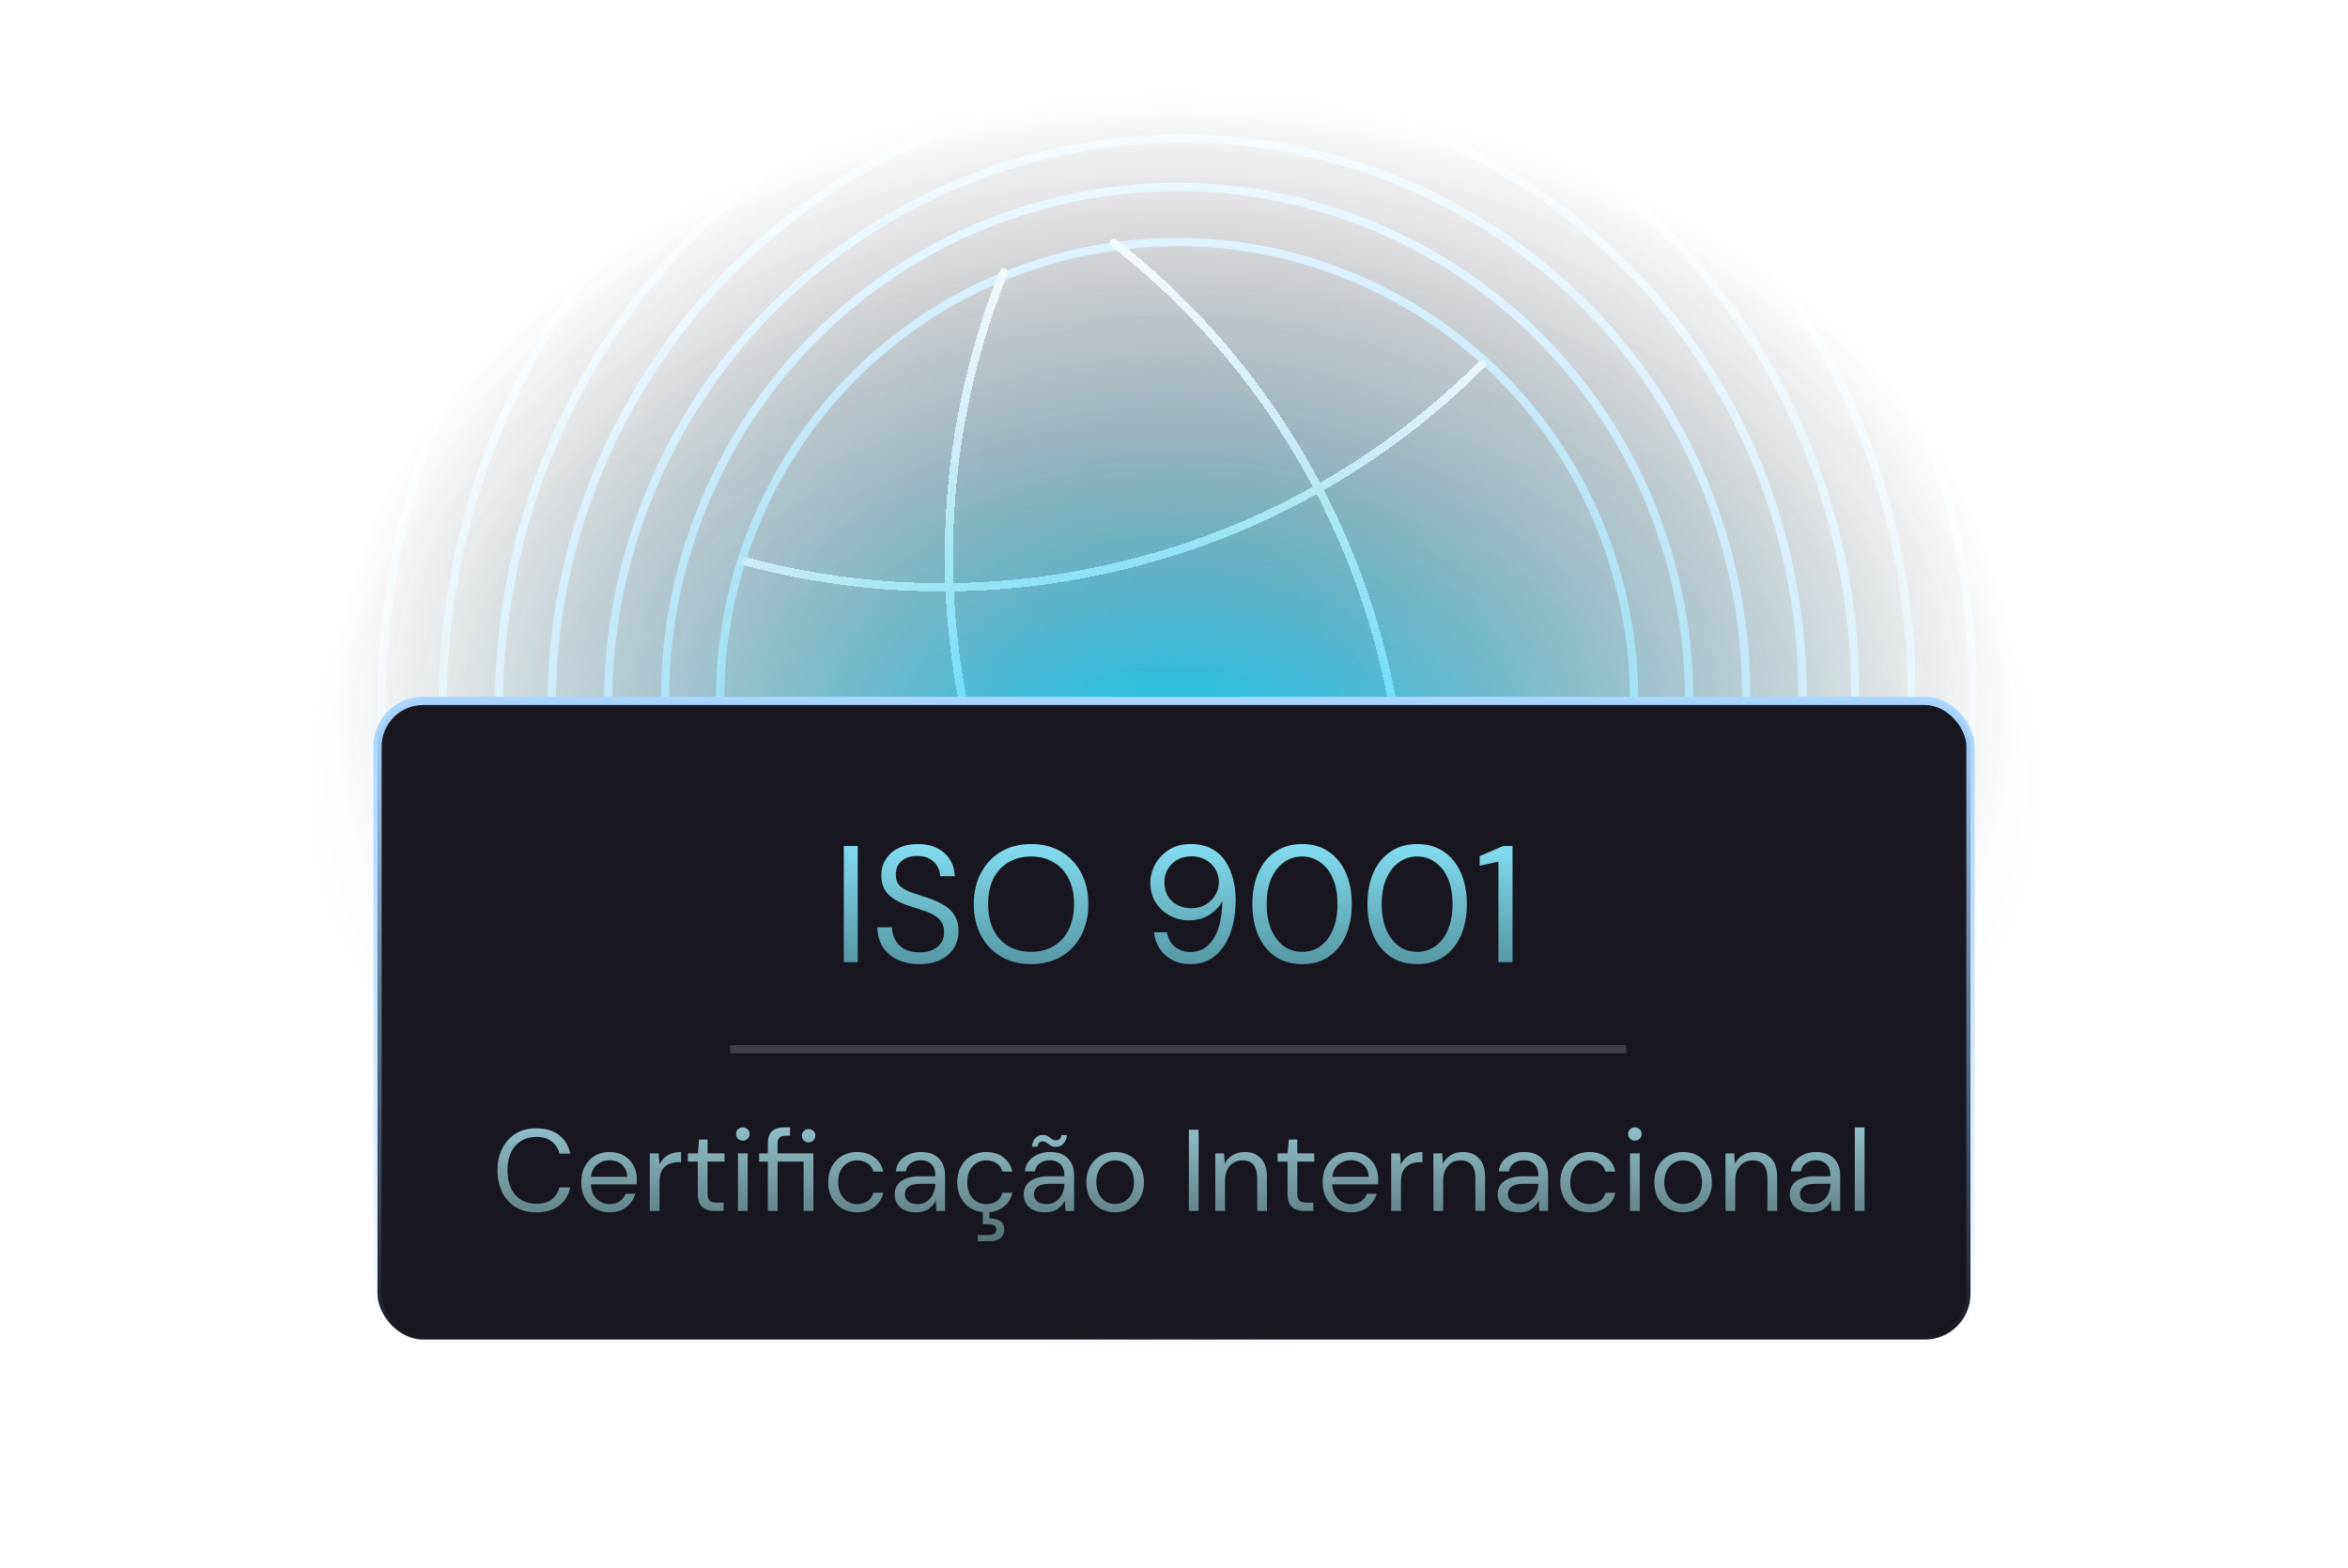 <svg width="283" height="189" viewBox="0 0 283 189" fill="none" xmlns="http://www.w3.org/2000/svg">
<g clip-path="url(#clip0_811_102)">
<mask id="mask0_811_102" style="mask-type:alpha" maskUnits="userSpaceOnUse" x="0" y="0" width="283" height="189">
<rect width="283" height="189" fill="url(#paint0_radial_811_102)"/>
</mask>
<g mask="url(#mask0_811_102)">
<mask id="mask1_811_102" style="mask-type:alpha" maskUnits="userSpaceOnUse" x="40" y="11" width="204" height="147">
<ellipse cx="141.63" cy="84.5" rx="101.523" ry="73.5" fill="url(#paint1_radial_811_102)"/>
</mask>
<g mask="url(#mask1_811_102)">
<g opacity="0.8">
<path d="M174.28 205.187C242.237 186.978 282.818 118.073 264.922 51.284C247.026 -15.505 177.429 -54.888 109.472 -36.679C41.516 -18.47 0.934 50.435 18.83 117.224C36.726 184.014 106.324 223.396 174.28 205.187Z" fill="#1D1B28" stroke="#4BBEFF" stroke-linecap="round" stroke-linejoin="round"/>
<path d="M171.294 194.042C232.987 177.511 269.829 114.957 253.583 54.322C237.336 -6.312 174.152 -42.065 112.459 -25.534C50.765 -9.003 13.923 53.552 30.17 114.186C46.417 174.82 109.6 210.573 171.294 194.042Z" fill="#1D1B28" stroke="#4BBEFF" stroke-linecap="round" stroke-linejoin="round"/>
<path d="M168.792 184.706C225.24 169.581 258.949 112.346 244.084 56.868C229.218 1.389 171.408 -31.323 114.96 -16.198C58.512 -1.073 24.803 56.162 39.669 111.641C54.534 167.119 112.345 199.832 168.792 184.706Z" fill="#1D1B28" stroke="#4BBEFF" stroke-linecap="round" stroke-linejoin="round"/>
<path d="M166.291 175.371C217.492 161.652 248.069 109.735 234.585 59.413C221.101 9.09 168.663 -20.582 117.461 -6.863C66.259 6.857 35.683 58.773 49.167 109.095C62.651 159.418 115.089 189.09 166.291 175.371Z" fill="#1D1B28" stroke="#4BBEFF" stroke-linecap="round" stroke-linejoin="round"/>
<path d="M164.415 168.369C211.682 155.704 239.909 107.777 227.461 61.322C215.014 14.866 166.605 -12.526 119.338 0.139C72.07 12.804 43.843 60.731 56.291 107.187C68.739 153.642 117.147 181.035 164.415 168.369Z" fill="#1D1B28" stroke="#4BBEFF" stroke-linecap="round" stroke-linejoin="round"/>
<path d="M162.685 161.913C206.324 150.22 232.384 105.972 220.892 63.082C209.399 20.192 164.707 -5.097 121.068 6.596C77.429 18.289 51.368 62.537 62.861 105.426C74.353 148.316 119.046 173.606 162.685 161.913Z" fill="#1D1B28" stroke="#4BBEFF" stroke-linecap="round" stroke-linejoin="round"/>
<path d="M161.067 155.875C201.313 145.091 225.347 104.283 214.749 64.728C204.15 25.173 162.932 1.849 122.685 12.633C82.439 23.417 58.405 64.225 69.004 103.78C79.603 143.335 120.821 166.659 161.067 155.875Z" fill="#1D1B28" stroke="#4BBEFF" stroke-linecap="round" stroke-linejoin="round"/>
<path d="M159.337 149.419C195.955 139.607 217.823 102.478 208.18 66.488C198.536 30.499 161.034 9.277 124.415 19.089C87.797 28.901 65.929 66.031 75.573 102.02C85.216 138.01 122.719 159.231 159.337 149.419Z" fill="#1D1B28" stroke="#4BBEFF" stroke-linecap="round" stroke-linejoin="round"/>
<path d="M157.845 143.851C190.76 135.032 210.292 101.2 201.473 68.285C192.654 35.371 158.822 15.838 125.907 24.657C92.993 33.477 73.46 67.309 82.279 100.223C91.098 133.138 124.93 152.671 157.845 143.851Z" fill="#1D1B28" stroke="#4BBEFF" stroke-linecap="round" stroke-linejoin="round"/>
<path d="M156.128 137.441C185.502 129.571 202.934 99.377 195.063 70.003C187.192 40.628 156.999 23.196 127.625 31.067C98.25 38.938 80.818 69.131 88.689 98.506C96.56 127.88 126.753 145.312 156.128 137.441Z" stroke="#4BBEFF" stroke-linecap="round" stroke-linejoin="round"/>
<g filter="url(#filter0_d_811_102)">
<path d="M178.58 43.945C167.191 55.334 152.991 63.506 137.423 67.633C121.876 71.843 105.493 71.865 89.935 67.697" stroke="#D2EFFF" stroke-linecap="round" stroke-linejoin="round" shape-rendering="crispEdges"/>
</g>
<g filter="url(#filter1_d_811_102)">
<path d="M105.201 124.674C116.58 113.322 130.741 105.157 146.267 100.997C161.793 96.837 178.139 96.827 193.67 100.969" stroke="#D2EFFF" stroke-linecap="round" stroke-linejoin="round" shape-rendering="crispEdges"/>
</g>
<g filter="url(#filter2_d_811_102)">
<path d="M149.479 139.223C133.86 126.962 122.638 109.966 117.499 90.786C112.359 71.606 113.579 51.276 120.976 32.848" stroke="#D2EFFF" stroke-linecap="round" stroke-linejoin="round" shape-rendering="crispEdges"/>
</g>
<g filter="url(#filter3_d_811_102)">
<path d="M134.273 29.285C149.893 41.546 161.114 58.542 166.254 77.722C171.393 96.903 170.173 117.232 162.776 135.66" stroke="#D2EFFF" stroke-linecap="round" stroke-linejoin="round" shape-rendering="crispEdges"/>
</g>
</g>
</g>
<g filter="url(#filter4_f_811_102)">
<ellipse cx="141.5" cy="94.5" rx="141.5" ry="94.5" fill="url(#paint2_radial_811_102)"/>
</g>
</g>
<rect x="45.5" y="84.5" width="192" height="77" rx="5.5" fill="#18171F" stroke="url(#paint3_linear_811_102)"/>
<line x1="88" y1="126.5" x2="196" y2="126.5" stroke="white" stroke-opacity="0.17"/>
<path d="M101.703 116V102H103.383V116H101.703ZM110.811 116.24C109.784 116.24 108.891 116.053 108.131 115.68C107.371 115.307 106.784 114.787 106.371 114.12C105.958 113.453 105.751 112.68 105.751 111.8H107.511C107.511 112.347 107.638 112.853 107.891 113.32C108.144 113.773 108.511 114.14 108.991 114.42C109.484 114.687 110.091 114.82 110.811 114.82C111.758 114.82 112.491 114.593 113.011 114.14C113.531 113.687 113.791 113.12 113.791 112.44C113.791 111.88 113.671 111.433 113.431 111.1C113.191 110.753 112.864 110.473 112.451 110.26C112.051 110.047 111.584 109.86 111.051 109.7C110.531 109.54 109.984 109.36 109.411 109.16C108.331 108.787 107.531 108.327 107.011 107.78C106.491 107.22 106.231 106.493 106.231 105.6C106.218 104.853 106.391 104.193 106.751 103.62C107.111 103.033 107.618 102.58 108.271 102.26C108.938 101.927 109.724 101.76 110.631 101.76C111.524 101.76 112.298 101.927 112.951 102.26C113.618 102.593 114.131 103.053 114.491 103.64C114.864 104.227 115.058 104.893 115.071 105.64H113.311C113.311 105.253 113.211 104.873 113.011 104.5C112.811 104.113 112.504 103.8 112.091 103.56C111.691 103.32 111.184 103.2 110.571 103.2C109.811 103.187 109.184 103.38 108.691 103.78C108.211 104.18 107.971 104.733 107.971 105.44C107.971 106.04 108.138 106.5 108.471 106.82C108.818 107.14 109.298 107.407 109.911 107.62C110.524 107.82 111.231 108.053 112.031 108.32C112.698 108.56 113.298 108.84 113.831 109.16C114.364 109.48 114.778 109.893 115.071 110.4C115.378 110.907 115.531 111.553 115.531 112.34C115.531 113.007 115.358 113.64 115.011 114.24C114.664 114.827 114.138 115.307 113.431 115.68C112.738 116.053 111.864 116.24 110.811 116.24ZM124.274 116.24C122.9 116.24 121.694 115.94 120.654 115.34C119.627 114.727 118.82 113.873 118.234 112.78C117.66 111.687 117.374 110.427 117.374 109C117.374 107.573 117.66 106.32 118.234 105.24C118.82 104.147 119.627 103.293 120.654 102.68C121.694 102.067 122.9 101.76 124.274 101.76C125.66 101.76 126.867 102.067 127.894 102.68C128.934 103.293 129.74 104.147 130.314 105.24C130.887 106.32 131.174 107.573 131.174 109C131.174 110.427 130.887 111.687 130.314 112.78C129.74 113.873 128.934 114.727 127.894 115.34C126.867 115.94 125.66 116.24 124.274 116.24ZM124.274 114.76C125.3 114.76 126.2 114.533 126.974 114.08C127.76 113.613 128.367 112.953 128.794 112.1C129.234 111.233 129.454 110.2 129.454 109C129.454 107.8 129.234 106.773 128.794 105.92C128.367 105.067 127.76 104.413 126.974 103.96C126.2 103.493 125.3 103.26 124.274 103.26C123.247 103.26 122.34 103.493 121.554 103.96C120.78 104.413 120.174 105.067 119.734 105.92C119.307 106.773 119.094 107.8 119.094 109C119.094 110.2 119.307 111.233 119.734 112.1C120.174 112.953 120.78 113.613 121.554 114.08C122.34 114.533 123.247 114.76 124.274 114.76ZM143.51 116.24C142.63 116.24 141.877 116.067 141.25 115.72C140.623 115.373 140.123 114.913 139.75 114.34C139.39 113.753 139.17 113.107 139.09 112.4H140.65C140.783 113.16 141.103 113.747 141.61 114.16C142.117 114.573 142.757 114.78 143.53 114.78C144.597 114.78 145.483 114.287 146.19 113.3C146.897 112.3 147.277 110.747 147.33 108.64C147.01 109.267 146.497 109.813 145.79 110.28C145.097 110.733 144.257 110.96 143.27 110.96C142.483 110.96 141.737 110.773 141.03 110.4C140.323 110.027 139.75 109.507 139.31 108.84C138.87 108.16 138.65 107.367 138.65 106.46C138.65 105.673 138.843 104.92 139.23 104.2C139.63 103.48 140.19 102.893 140.91 102.44C141.63 101.987 142.49 101.76 143.49 101.76C144.503 101.76 145.357 101.953 146.05 102.34C146.743 102.713 147.297 103.22 147.71 103.86C148.137 104.5 148.443 105.22 148.63 106.02C148.83 106.807 148.93 107.613 148.93 108.44C148.93 109.987 148.717 111.347 148.29 112.52C147.863 113.68 147.243 114.593 146.43 115.26C145.63 115.913 144.657 116.24 143.51 116.24ZM143.61 109.5C144.237 109.5 144.797 109.36 145.29 109.08C145.783 108.787 146.177 108.4 146.47 107.92C146.763 107.44 146.91 106.92 146.91 106.36C146.91 105.76 146.763 105.227 146.47 104.76C146.177 104.28 145.783 103.907 145.29 103.64C144.797 103.373 144.237 103.24 143.61 103.24C142.983 103.24 142.423 103.373 141.93 103.64C141.437 103.907 141.05 104.28 140.77 104.76C140.49 105.227 140.35 105.767 140.35 106.38C140.35 107.327 140.657 108.087 141.27 108.66C141.897 109.22 142.677 109.5 143.61 109.5ZM156.948 116.24C155.708 116.24 154.634 115.94 153.728 115.34C152.834 114.727 152.148 113.88 151.668 112.8C151.188 111.707 150.948 110.44 150.948 109C150.948 107.56 151.188 106.3 151.668 105.22C152.148 104.127 152.834 103.28 153.728 102.68C154.634 102.067 155.708 101.76 156.948 101.76C158.188 101.76 159.254 102.067 160.148 102.68C161.041 103.28 161.728 104.127 162.208 105.22C162.688 106.3 162.928 107.56 162.928 109C162.928 110.44 162.688 111.707 162.208 112.8C161.728 113.88 161.041 114.727 160.148 115.34C159.254 115.94 158.188 116.24 156.948 116.24ZM156.948 114.76C157.761 114.76 158.488 114.533 159.128 114.08C159.781 113.613 160.288 112.953 160.648 112.1C161.021 111.233 161.208 110.2 161.208 109C161.208 107.8 161.021 106.773 160.648 105.92C160.288 105.067 159.781 104.413 159.128 103.96C158.488 103.493 157.761 103.26 156.948 103.26C156.121 103.26 155.388 103.493 154.748 103.96C154.108 104.413 153.601 105.067 153.228 105.92C152.854 106.773 152.668 107.8 152.668 109C152.668 110.2 152.854 111.233 153.228 112.1C153.601 112.953 154.108 113.613 154.748 114.08C155.388 114.533 156.121 114.76 156.948 114.76ZM170.815 116.24C169.575 116.24 168.502 115.94 167.595 115.34C166.702 114.727 166.015 113.88 165.535 112.8C165.055 111.707 164.815 110.44 164.815 109C164.815 107.56 165.055 106.3 165.535 105.22C166.015 104.127 166.702 103.28 167.595 102.68C168.502 102.067 169.575 101.76 170.815 101.76C172.055 101.76 173.122 102.067 174.015 102.68C174.908 103.28 175.595 104.127 176.075 105.22C176.555 106.3 176.795 107.56 176.795 109C176.795 110.44 176.555 111.707 176.075 112.8C175.595 113.88 174.908 114.727 174.015 115.34C173.122 115.94 172.055 116.24 170.815 116.24ZM170.815 114.76C171.628 114.76 172.355 114.533 172.995 114.08C173.648 113.613 174.155 112.953 174.515 112.1C174.888 111.233 175.075 110.2 175.075 109C175.075 107.8 174.888 106.773 174.515 105.92C174.155 105.067 173.648 104.413 172.995 103.96C172.355 103.493 171.628 103.26 170.815 103.26C169.988 103.26 169.255 103.493 168.615 103.96C167.975 104.413 167.468 105.067 167.095 105.92C166.722 106.773 166.535 107.8 166.535 109C166.535 110.2 166.722 111.233 167.095 112.1C167.468 112.953 167.975 113.613 168.615 114.08C169.255 114.533 169.988 114.76 170.815 114.76ZM180.602 116V103.88L178.342 104.38V103.22L181.162 102H182.302V116H180.602Z" fill="url(#paint4_linear_811_102)"/>
<path d="M64.641 146.168C63.679 146.168 62.849 145.958 62.149 145.538C61.458 145.109 60.921 144.516 60.539 143.76C60.156 142.995 59.965 142.108 59.965 141.1C59.965 140.101 60.156 139.224 60.539 138.468C60.921 137.703 61.458 137.105 62.149 136.676C62.849 136.247 63.679 136.032 64.641 136.032C65.761 136.032 66.671 136.303 67.371 136.844C68.08 137.376 68.533 138.123 68.729 139.084H67.427C67.277 138.477 66.969 137.992 66.503 137.628C66.045 137.255 65.425 137.068 64.641 137.068C63.941 137.068 63.329 137.231 62.807 137.558C62.284 137.875 61.878 138.337 61.589 138.944C61.309 139.541 61.169 140.26 61.169 141.1C61.169 141.94 61.309 142.663 61.589 143.27C61.878 143.867 62.284 144.329 62.807 144.656C63.329 144.973 63.941 145.132 64.641 145.132C65.425 145.132 66.045 144.955 66.503 144.6C66.969 144.236 67.277 143.755 67.427 143.158H68.729C68.533 144.101 68.08 144.838 67.371 145.37C66.671 145.902 65.761 146.168 64.641 146.168ZM73.471 146.168C72.808 146.168 72.22 146.019 71.707 145.72C71.194 145.412 70.787 144.987 70.489 144.446C70.2 143.905 70.055 143.265 70.055 142.528C70.055 141.8 70.2 141.165 70.489 140.624C70.778 140.073 71.18 139.649 71.693 139.35C72.216 139.042 72.817 138.888 73.499 138.888C74.171 138.888 74.749 139.042 75.235 139.35C75.73 139.649 76.108 140.045 76.369 140.54C76.63 141.035 76.761 141.567 76.761 142.136C76.761 142.239 76.756 142.341 76.747 142.444C76.747 142.547 76.747 142.663 76.747 142.794H71.217C71.245 143.326 71.366 143.769 71.581 144.124C71.805 144.469 72.08 144.731 72.407 144.908C72.743 145.085 73.097 145.174 73.471 145.174C73.956 145.174 74.362 145.062 74.689 144.838C75.016 144.614 75.254 144.311 75.403 143.928H76.565C76.378 144.572 76.019 145.109 75.487 145.538C74.964 145.958 74.292 146.168 73.471 146.168ZM73.471 139.882C72.911 139.882 72.412 140.055 71.973 140.4C71.543 140.736 71.296 141.231 71.231 141.884H75.599C75.571 141.259 75.356 140.769 74.955 140.414C74.553 140.059 74.059 139.882 73.471 139.882ZM78.32 146V139.056H79.383L79.481 140.386C79.696 139.929 80.023 139.565 80.462 139.294C80.9 139.023 81.442 138.888 82.085 138.888V140.12H81.763C81.353 140.12 80.975 140.195 80.629 140.344C80.284 140.484 80.009 140.727 79.803 141.072C79.598 141.417 79.496 141.893 79.496 142.5V146H78.32ZM86.15 146C85.515 146 85.016 145.846 84.651 145.538C84.287 145.23 84.106 144.675 84.106 143.872V140.05H82.901V139.056H84.106L84.26 137.39H85.281V139.056H87.326V140.05H85.281V143.872C85.281 144.311 85.37 144.609 85.547 144.768C85.725 144.917 86.037 144.992 86.486 144.992H87.213V146H86.15ZM89.534 137.516C89.3 137.516 89.104 137.441 88.945 137.292C88.796 137.133 88.722 136.937 88.722 136.704C88.722 136.48 88.796 136.293 88.945 136.144C89.104 135.995 89.3 135.92 89.534 135.92C89.757 135.92 89.949 135.995 90.108 136.144C90.266 136.293 90.346 136.48 90.346 136.704C90.346 136.937 90.266 137.133 90.108 137.292C89.949 137.441 89.757 137.516 89.534 137.516ZM88.945 146V139.056H90.121V146H88.945ZM92.547 146V140.05H91.497V139.056H92.547V137.852C92.547 137.18 92.715 136.69 93.051 136.382C93.387 136.074 93.877 135.92 94.521 135.92H95.221V136.928H94.703C94.349 136.928 94.097 137.003 93.947 137.152C93.798 137.292 93.723 137.535 93.723 137.88V139.056H98.035V146H96.859V140.05H93.723V146H92.547ZM97.461 137.726C97.237 137.726 97.046 137.651 96.887 137.502C96.728 137.343 96.649 137.147 96.649 136.914C96.649 136.69 96.728 136.503 96.887 136.354C97.046 136.205 97.237 136.13 97.461 136.13C97.695 136.13 97.886 136.205 98.035 136.354C98.194 136.503 98.273 136.69 98.273 136.914C98.273 137.147 98.194 137.343 98.035 137.502C97.886 137.651 97.695 137.726 97.461 137.726ZM103.304 146.168C102.642 146.168 102.044 146.019 101.512 145.72C100.99 145.412 100.574 144.987 100.266 144.446C99.968 143.895 99.819 143.256 99.819 142.528C99.819 141.8 99.968 141.165 100.266 140.624C100.574 140.073 100.99 139.649 101.512 139.35C102.044 139.042 102.642 138.888 103.304 138.888C104.126 138.888 104.816 139.103 105.376 139.532C105.946 139.961 106.305 140.535 106.454 141.254H105.25C105.157 140.825 104.928 140.493 104.564 140.26C104.2 140.017 103.776 139.896 103.29 139.896C102.898 139.896 102.53 139.994 102.184 140.19C101.839 140.386 101.559 140.68 101.344 141.072C101.13 141.464 101.022 141.949 101.022 142.528C101.022 143.107 101.13 143.592 101.344 143.984C101.559 144.376 101.839 144.675 102.184 144.88C102.53 145.076 102.898 145.174 103.29 145.174C103.776 145.174 104.2 145.057 104.564 144.824C104.928 144.581 105.157 144.241 105.25 143.802H106.454C106.314 144.502 105.96 145.071 105.39 145.51C104.821 145.949 104.126 146.168 103.304 146.168ZM110.407 146.168C109.828 146.168 109.348 146.07 108.965 145.874C108.582 145.678 108.298 145.417 108.111 145.09C107.924 144.763 107.831 144.409 107.831 144.026C107.831 143.317 108.102 142.771 108.643 142.388C109.184 142.005 109.922 141.814 110.855 141.814H112.731V141.73C112.731 141.123 112.572 140.666 112.255 140.358C111.938 140.041 111.513 139.882 110.981 139.882C110.524 139.882 110.127 139.999 109.791 140.232C109.464 140.456 109.259 140.787 109.175 141.226H107.971C108.018 140.722 108.186 140.297 108.475 139.952C108.774 139.607 109.142 139.345 109.581 139.168C110.02 138.981 110.486 138.888 110.981 138.888C111.952 138.888 112.68 139.149 113.165 139.672C113.66 140.185 113.907 140.871 113.907 141.73V146H112.857L112.787 144.754C112.591 145.146 112.302 145.482 111.919 145.762C111.546 146.033 111.042 146.168 110.407 146.168ZM110.589 145.174C111.037 145.174 111.42 145.057 111.737 144.824C112.064 144.591 112.311 144.287 112.479 143.914C112.647 143.541 112.731 143.149 112.731 142.738V142.724H110.953C110.262 142.724 109.772 142.845 109.483 143.088C109.203 143.321 109.063 143.615 109.063 143.97C109.063 144.334 109.194 144.628 109.455 144.852C109.726 145.067 110.104 145.174 110.589 145.174ZM118.863 146.168C118.2 146.168 117.603 146.019 117.071 145.72C116.548 145.412 116.133 144.987 115.825 144.446C115.526 143.895 115.377 143.256 115.377 142.528C115.377 141.8 115.526 141.165 115.825 140.624C116.133 140.073 116.548 139.649 117.071 139.35C117.603 139.042 118.2 138.888 118.863 138.888C119.684 138.888 120.375 139.103 120.935 139.532C121.504 139.961 121.864 140.535 122.013 141.254H120.809C120.716 140.825 120.487 140.493 120.123 140.26C119.759 140.017 119.334 139.896 118.849 139.896C118.457 139.896 118.088 139.994 117.743 140.19C117.398 140.386 117.118 140.68 116.903 141.072C116.688 141.464 116.581 141.949 116.581 142.528C116.581 143.107 116.688 143.592 116.903 143.984C117.118 144.376 117.398 144.675 117.743 144.88C118.088 145.076 118.457 145.174 118.849 145.174C119.334 145.174 119.759 145.057 120.123 144.824C120.487 144.581 120.716 144.241 120.809 143.802H122.013C121.873 144.502 121.518 145.071 120.949 145.51C120.38 145.949 119.684 146.168 118.863 146.168ZM117.855 149.64V148.898H119.143C119.778 148.898 120.095 148.674 120.095 148.226C120.095 147.806 119.778 147.596 119.143 147.596H118.457V145.916H119.241V146.896C119.773 146.887 120.207 146.994 120.543 147.218C120.879 147.442 121.047 147.783 121.047 148.24C121.047 148.679 120.888 149.019 120.571 149.262C120.254 149.514 119.852 149.64 119.367 149.64H117.855ZM125.965 146.168C125.387 146.168 124.906 146.07 124.523 145.874C124.141 145.678 123.856 145.417 123.669 145.09C123.483 144.763 123.389 144.409 123.389 144.026C123.389 143.317 123.66 142.771 124.201 142.388C124.743 142.005 125.48 141.814 126.413 141.814H128.289V141.73C128.289 141.123 128.131 140.666 127.813 140.358C127.496 140.041 127.071 139.882 126.539 139.882C126.082 139.882 125.685 139.999 125.349 140.232C125.023 140.456 124.817 140.787 124.733 141.226H123.529C123.576 140.722 123.744 140.297 124.033 139.952C124.332 139.607 124.701 139.345 125.139 139.168C125.578 138.981 126.045 138.888 126.539 138.888C127.51 138.888 128.238 139.149 128.723 139.672C129.218 140.185 129.465 140.871 129.465 141.73V146H128.415L128.345 144.754C128.149 145.146 127.86 145.482 127.477 145.762C127.104 146.033 126.6 146.168 125.965 146.168ZM126.147 145.174C126.595 145.174 126.978 145.057 127.295 144.824C127.622 144.591 127.869 144.287 128.037 143.914C128.205 143.541 128.289 143.149 128.289 142.738V142.724H126.511C125.821 142.724 125.331 142.845 125.041 143.088C124.761 143.321 124.621 143.615 124.621 143.97C124.621 144.334 124.752 144.628 125.013 144.852C125.284 145.067 125.662 145.174 126.147 145.174ZM127.253 138.272C127.001 138.272 126.791 138.216 126.623 138.104C126.465 137.992 126.311 137.885 126.161 137.782C126.012 137.67 125.844 137.614 125.657 137.614C125.312 137.614 125.111 137.824 125.055 138.244H124.369C124.435 137.768 124.584 137.413 124.817 137.18C125.06 136.947 125.354 136.83 125.699 136.83C125.951 136.83 126.157 136.886 126.315 136.998C126.483 137.11 126.642 137.222 126.791 137.334C126.941 137.437 127.113 137.488 127.309 137.488C127.468 137.488 127.603 137.437 127.715 137.334C127.827 137.231 127.897 137.073 127.925 136.858H128.597C128.551 137.315 128.401 137.665 128.149 137.908C127.907 138.151 127.608 138.272 127.253 138.272ZM134.394 146.168C133.74 146.168 133.152 146.019 132.63 145.72C132.107 145.421 131.692 145.001 131.384 144.46C131.085 143.909 130.936 143.265 130.936 142.528C130.936 141.791 131.09 141.151 131.398 140.61C131.706 140.059 132.121 139.635 132.644 139.336C133.176 139.037 133.768 138.888 134.422 138.888C135.075 138.888 135.663 139.037 136.186 139.336C136.708 139.635 137.119 140.059 137.418 140.61C137.726 141.151 137.88 141.791 137.88 142.528C137.88 143.265 137.726 143.909 137.418 144.46C137.11 145.001 136.69 145.421 136.158 145.72C135.635 146.019 135.047 146.168 134.394 146.168ZM134.394 145.16C134.795 145.16 135.168 145.062 135.514 144.866C135.859 144.67 136.139 144.376 136.354 143.984C136.568 143.592 136.676 143.107 136.676 142.528C136.676 141.949 136.568 141.464 136.354 141.072C136.148 140.68 135.873 140.386 135.528 140.19C135.182 139.994 134.814 139.896 134.422 139.896C134.02 139.896 133.647 139.994 133.302 140.19C132.956 140.386 132.676 140.68 132.462 141.072C132.247 141.464 132.14 141.949 132.14 142.528C132.14 143.107 132.247 143.592 132.462 143.984C132.676 144.376 132.952 144.67 133.288 144.866C133.633 145.062 134.002 145.16 134.394 145.16ZM143.29 146V136.2H144.466V146H143.29ZM146.474 146V139.056H147.538L147.608 140.302C147.832 139.863 148.154 139.518 148.574 139.266C148.994 139.014 149.47 138.888 150.002 138.888C150.823 138.888 151.476 139.14 151.962 139.644C152.456 140.139 152.704 140.904 152.704 141.94V146H151.528V142.066C151.528 140.619 150.93 139.896 149.736 139.896C149.138 139.896 148.639 140.115 148.238 140.554C147.846 140.983 147.65 141.599 147.65 142.402V146H146.474ZM157.23 146C156.595 146 156.096 145.846 155.732 145.538C155.368 145.23 155.186 144.675 155.186 143.872V140.05H153.982V139.056H155.186L155.34 137.39H156.362V139.056H158.406V140.05H156.362V143.872C156.362 144.311 156.45 144.609 156.628 144.768C156.805 144.917 157.118 144.992 157.566 144.992H158.294V146H157.23ZM162.83 146.168C162.168 146.168 161.58 146.019 161.066 145.72C160.553 145.412 160.147 144.987 159.848 144.446C159.559 143.905 159.414 143.265 159.414 142.528C159.414 141.8 159.559 141.165 159.848 140.624C160.138 140.073 160.539 139.649 161.052 139.35C161.575 139.042 162.177 138.888 162.858 138.888C163.53 138.888 164.109 139.042 164.594 139.35C165.089 139.649 165.467 140.045 165.728 140.54C165.99 141.035 166.12 141.567 166.12 142.136C166.12 142.239 166.116 142.341 166.106 142.444C166.106 142.547 166.106 142.663 166.106 142.794H160.576C160.604 143.326 160.726 143.769 160.94 144.124C161.164 144.469 161.44 144.731 161.766 144.908C162.102 145.085 162.457 145.174 162.83 145.174C163.316 145.174 163.722 145.062 164.048 144.838C164.375 144.614 164.613 144.311 164.762 143.928H165.924C165.738 144.572 165.378 145.109 164.846 145.538C164.324 145.958 163.652 146.168 162.83 146.168ZM162.83 139.882C162.27 139.882 161.771 140.055 161.332 140.4C160.903 140.736 160.656 141.231 160.59 141.884H164.958C164.93 141.259 164.716 140.769 164.314 140.414C163.913 140.059 163.418 139.882 162.83 139.882ZM167.679 146V139.056H168.743L168.841 140.386C169.056 139.929 169.382 139.565 169.821 139.294C170.26 139.023 170.801 138.888 171.445 138.888V140.12H171.123C170.712 140.12 170.334 140.195 169.989 140.344C169.644 140.484 169.368 140.727 169.163 141.072C168.958 141.417 168.855 141.893 168.855 142.5V146H167.679ZM172.765 146V139.056H173.829L173.899 140.302C174.123 139.863 174.445 139.518 174.865 139.266C175.285 139.014 175.761 138.888 176.293 138.888C177.114 138.888 177.767 139.14 178.253 139.644C178.747 140.139 178.995 140.904 178.995 141.94V146H177.819V142.066C177.819 140.619 177.221 139.896 176.027 139.896C175.429 139.896 174.93 140.115 174.529 140.554C174.137 140.983 173.941 141.599 173.941 142.402V146H172.765ZM183.087 146.168C182.508 146.168 182.027 146.07 181.645 145.874C181.262 145.678 180.977 145.417 180.791 145.09C180.604 144.763 180.511 144.409 180.511 144.026C180.511 143.317 180.781 142.771 181.323 142.388C181.864 142.005 182.601 141.814 183.535 141.814H185.411V141.73C185.411 141.123 185.252 140.666 184.935 140.358C184.617 140.041 184.193 139.882 183.661 139.882C183.203 139.882 182.807 139.999 182.471 140.232C182.144 140.456 181.939 140.787 181.855 141.226H180.651C180.697 140.722 180.865 140.297 181.155 139.952C181.453 139.607 181.822 139.345 182.261 139.168C182.699 138.981 183.166 138.888 183.661 138.888C184.631 138.888 185.359 139.149 185.845 139.672C186.339 140.185 186.587 140.871 186.587 141.73V146H185.537L185.467 144.754C185.271 145.146 184.981 145.482 184.599 145.762C184.225 146.033 183.721 146.168 183.087 146.168ZM183.269 145.174C183.717 145.174 184.099 145.057 184.417 144.824C184.743 144.591 184.991 144.287 185.159 143.914C185.327 143.541 185.411 143.149 185.411 142.738V142.724H183.633C182.942 142.724 182.452 142.845 182.163 143.088C181.883 143.321 181.743 143.615 181.743 143.97C181.743 144.334 181.873 144.628 182.135 144.852C182.405 145.067 182.783 145.174 183.269 145.174ZM191.543 146.168C190.88 146.168 190.283 146.019 189.751 145.72C189.228 145.412 188.813 144.987 188.505 144.446C188.206 143.895 188.057 143.256 188.057 142.528C188.057 141.8 188.206 141.165 188.505 140.624C188.813 140.073 189.228 139.649 189.751 139.35C190.283 139.042 190.88 138.888 191.543 138.888C192.364 138.888 193.055 139.103 193.615 139.532C194.184 139.961 194.543 140.535 194.693 141.254H193.489C193.395 140.825 193.167 140.493 192.803 140.26C192.439 140.017 192.014 139.896 191.529 139.896C191.137 139.896 190.768 139.994 190.423 140.19C190.077 140.386 189.797 140.68 189.583 141.072C189.368 141.464 189.261 141.949 189.261 142.528C189.261 143.107 189.368 143.592 189.583 143.984C189.797 144.376 190.077 144.675 190.423 144.88C190.768 145.076 191.137 145.174 191.529 145.174C192.014 145.174 192.439 145.057 192.803 144.824C193.167 144.581 193.395 144.241 193.489 143.802H194.693C194.553 144.502 194.198 145.071 193.629 145.51C193.059 145.949 192.364 146.168 191.543 146.168ZM197.049 137.516C196.816 137.516 196.62 137.441 196.461 137.292C196.312 137.133 196.237 136.937 196.237 136.704C196.237 136.48 196.312 136.293 196.461 136.144C196.62 135.995 196.816 135.92 197.049 135.92C197.273 135.92 197.464 135.995 197.623 136.144C197.782 136.293 197.861 136.48 197.861 136.704C197.861 136.937 197.782 137.133 197.623 137.292C197.464 137.441 197.273 137.516 197.049 137.516ZM196.461 146V139.056H197.637V146H196.461ZM202.849 146.168C202.195 146.168 201.607 146.019 201.085 145.72C200.562 145.421 200.147 145.001 199.839 144.46C199.54 143.909 199.391 143.265 199.391 142.528C199.391 141.791 199.545 141.151 199.853 140.61C200.161 140.059 200.576 139.635 201.099 139.336C201.631 139.037 202.223 138.888 202.877 138.888C203.53 138.888 204.118 139.037 204.641 139.336C205.163 139.635 205.574 140.059 205.873 140.61C206.181 141.151 206.335 141.791 206.335 142.528C206.335 143.265 206.181 143.909 205.873 144.46C205.565 145.001 205.145 145.421 204.613 145.72C204.09 146.019 203.502 146.168 202.849 146.168ZM202.849 145.16C203.25 145.16 203.623 145.062 203.969 144.866C204.314 144.67 204.594 144.376 204.809 143.984C205.023 143.592 205.131 143.107 205.131 142.528C205.131 141.949 205.023 141.464 204.809 141.072C204.603 140.68 204.328 140.386 203.983 140.19C203.637 139.994 203.269 139.896 202.877 139.896C202.475 139.896 202.102 139.994 201.757 140.19C201.411 140.386 201.131 140.68 200.917 141.072C200.702 141.464 200.595 141.949 200.595 142.528C200.595 143.107 200.702 143.592 200.917 143.984C201.131 144.376 201.407 144.67 201.743 144.866C202.088 145.062 202.457 145.16 202.849 145.16ZM207.97 146V139.056H209.034L209.104 140.302C209.328 139.863 209.65 139.518 210.07 139.266C210.49 139.014 210.966 138.888 211.498 138.888C212.319 138.888 212.973 139.14 213.458 139.644C213.953 140.139 214.2 140.904 214.2 141.94V146H213.024V142.066C213.024 140.619 212.427 139.896 211.232 139.896C210.635 139.896 210.135 140.115 209.734 140.554C209.342 140.983 209.146 141.599 209.146 142.402V146H207.97ZM218.292 146.168C217.713 146.168 217.232 146.07 216.85 145.874C216.467 145.678 216.182 145.417 215.996 145.09C215.809 144.763 215.716 144.409 215.716 144.026C215.716 143.317 215.986 142.771 216.528 142.388C217.069 142.005 217.806 141.814 218.74 141.814H220.616V141.73C220.616 141.123 220.457 140.666 220.14 140.358C219.822 140.041 219.398 139.882 218.866 139.882C218.408 139.882 218.012 139.999 217.676 140.232C217.349 140.456 217.144 140.787 217.06 141.226H215.856C215.902 140.722 216.07 140.297 216.36 139.952C216.658 139.607 217.027 139.345 217.466 139.168C217.904 138.981 218.371 138.888 218.866 138.888C219.836 138.888 220.564 139.149 221.05 139.672C221.544 140.185 221.792 140.871 221.792 141.73V146H220.742L220.672 144.754C220.476 145.146 220.186 145.482 219.804 145.762C219.43 146.033 218.926 146.168 218.292 146.168ZM218.474 145.174C218.922 145.174 219.304 145.057 219.622 144.824C219.948 144.591 220.196 144.287 220.364 143.914C220.532 143.541 220.616 143.149 220.616 142.738V142.724H218.838C218.147 142.724 217.657 142.845 217.368 143.088C217.088 143.321 216.948 143.615 216.948 143.97C216.948 144.334 217.078 144.628 217.34 144.852C217.61 145.067 217.988 145.174 218.474 145.174ZM223.556 146V135.92H224.732V146H223.556Z" fill="url(#paint5_linear_811_102)"/>
</g>
<defs>
<filter id="filter0_d_811_102" x="81.435" y="35.445" width="105.646" height="43.862" filterUnits="userSpaceOnUse" color-interpolation-filters="sRGB">
<feFlood flood-opacity="0" result="BackgroundImageFix"/>
<feColorMatrix in="SourceAlpha" type="matrix" values="0 0 0 0 0 0 0 0 0 0 0 0 0 0 0 0 0 0 127 0" result="hardAlpha"/>
<feOffset/>
<feGaussianBlur stdDeviation="4"/>
<feComposite in2="hardAlpha" operator="out"/>
<feColorMatrix type="matrix" values="0 0 0 0 1 0 0 0 0 1 0 0 0 0 1 0 0 0 0.25 0"/>
<feBlend mode="normal" in2="BackgroundImageFix" result="effect1_dropShadow_811_102"/>
<feBlend mode="normal" in="SourceGraphic" in2="effect1_dropShadow_811_102" result="shape"/>
</filter>
<filter id="filter1_d_811_102" x="96.701" y="89.37" width="105.468" height="43.805" filterUnits="userSpaceOnUse" color-interpolation-filters="sRGB">
<feFlood flood-opacity="0" result="BackgroundImageFix"/>
<feColorMatrix in="SourceAlpha" type="matrix" values="0 0 0 0 0 0 0 0 0 0 0 0 0 0 0 0 0 0 127 0" result="hardAlpha"/>
<feOffset/>
<feGaussianBlur stdDeviation="4"/>
<feComposite in2="hardAlpha" operator="out"/>
<feColorMatrix type="matrix" values="0 0 0 0 1 0 0 0 0 1 0 0 0 0 1 0 0 0 0.25 0"/>
<feBlend mode="normal" in2="BackgroundImageFix" result="effect1_dropShadow_811_102"/>
<feBlend mode="normal" in="SourceGraphic" in2="effect1_dropShadow_811_102" result="shape"/>
</filter>
<filter id="filter2_d_811_102" x="105.872" y="24.348" width="52.108" height="123.375" filterUnits="userSpaceOnUse" color-interpolation-filters="sRGB">
<feFlood flood-opacity="0" result="BackgroundImageFix"/>
<feColorMatrix in="SourceAlpha" type="matrix" values="0 0 0 0 0 0 0 0 0 0 0 0 0 0 0 0 0 0 127 0" result="hardAlpha"/>
<feOffset/>
<feGaussianBlur stdDeviation="4"/>
<feComposite in2="hardAlpha" operator="out"/>
<feColorMatrix type="matrix" values="0 0 0 0 1 0 0 0 0 1 0 0 0 0 1 0 0 0 0.25 0"/>
<feBlend mode="normal" in2="BackgroundImageFix" result="effect1_dropShadow_811_102"/>
<feBlend mode="normal" in="SourceGraphic" in2="effect1_dropShadow_811_102" result="shape"/>
</filter>
<filter id="filter3_d_811_102" x="125.773" y="20.785" width="52.108" height="123.375" filterUnits="userSpaceOnUse" color-interpolation-filters="sRGB">
<feFlood flood-opacity="0" result="BackgroundImageFix"/>
<feColorMatrix in="SourceAlpha" type="matrix" values="0 0 0 0 0 0 0 0 0 0 0 0 0 0 0 0 0 0 127 0" result="hardAlpha"/>
<feOffset/>
<feGaussianBlur stdDeviation="4"/>
<feComposite in2="hardAlpha" operator="out"/>
<feColorMatrix type="matrix" values="0 0 0 0 1 0 0 0 0 1 0 0 0 0 1 0 0 0 0.25 0"/>
<feBlend mode="normal" in2="BackgroundImageFix" result="effect1_dropShadow_811_102"/>
<feBlend mode="normal" in="SourceGraphic" in2="effect1_dropShadow_811_102" result="shape"/>
</filter>
<filter id="filter4_f_811_102" x="-70" y="-70" width="423" height="329" filterUnits="userSpaceOnUse" color-interpolation-filters="sRGB">
<feFlood flood-opacity="0" result="BackgroundImageFix"/>
<feBlend mode="normal" in="SourceGraphic" in2="BackgroundImageFix" result="shape"/>
<feGaussianBlur stdDeviation="35" result="effect1_foregroundBlur_811_102"/>
</filter>
<radialGradient id="paint0_radial_811_102" cx="0" cy="0" r="1" gradientUnits="userSpaceOnUse" gradientTransform="translate(141.5 95) rotate(90) scale(94 140.751)">
<stop stop-color="white"/>
<stop offset="0.828" stop-color="white" stop-opacity="0.911"/>
<stop offset="1" stop-color="white" stop-opacity="0"/>
</radialGradient>
<radialGradient id="paint1_radial_811_102" cx="0" cy="0" r="1" gradientUnits="userSpaceOnUse" gradientTransform="translate(141.63 84.5) rotate(90) scale(73.5 101.523)">
<stop stop-color="white"/>
<stop offset="1" stop-color="white" stop-opacity="0"/>
</radialGradient>
<radialGradient id="paint2_radial_811_102" cx="0" cy="0" r="1" gradientUnits="userSpaceOnUse" gradientTransform="translate(141.5 94.5) rotate(90) scale(94.5 141.5)">
<stop stop-color="#00D1FF"/>
<stop offset="0.74" stop-color="#D9D9D9" stop-opacity="0"/>
</radialGradient>
<linearGradient id="paint3_linear_811_102" x1="141.5" y1="84" x2="141.5" y2="162" gradientUnits="userSpaceOnUse">
<stop stop-color="#A9D6FF"/>
<stop offset="1" stop-color="#94CBFF" stop-opacity="0"/>
</linearGradient>
<linearGradient id="paint4_linear_811_102" x1="142" y1="99" x2="142" y2="120" gradientUnits="userSpaceOnUse">
<stop stop-color="#8AEAFF"/>
<stop offset="1" stop-color="#4C8491"/>
</linearGradient>
<linearGradient id="paint5_linear_811_102" x1="142.5" y1="134" x2="142.5" y2="149" gradientUnits="userSpaceOnUse">
<stop stop-color="#96CBD2"/>
<stop offset="1" stop-color="#597478"/>
</linearGradient>
<clipPath id="clip0_811_102">
<rect width="283" height="189" fill="white"/>
</clipPath>
</defs>
</svg>
